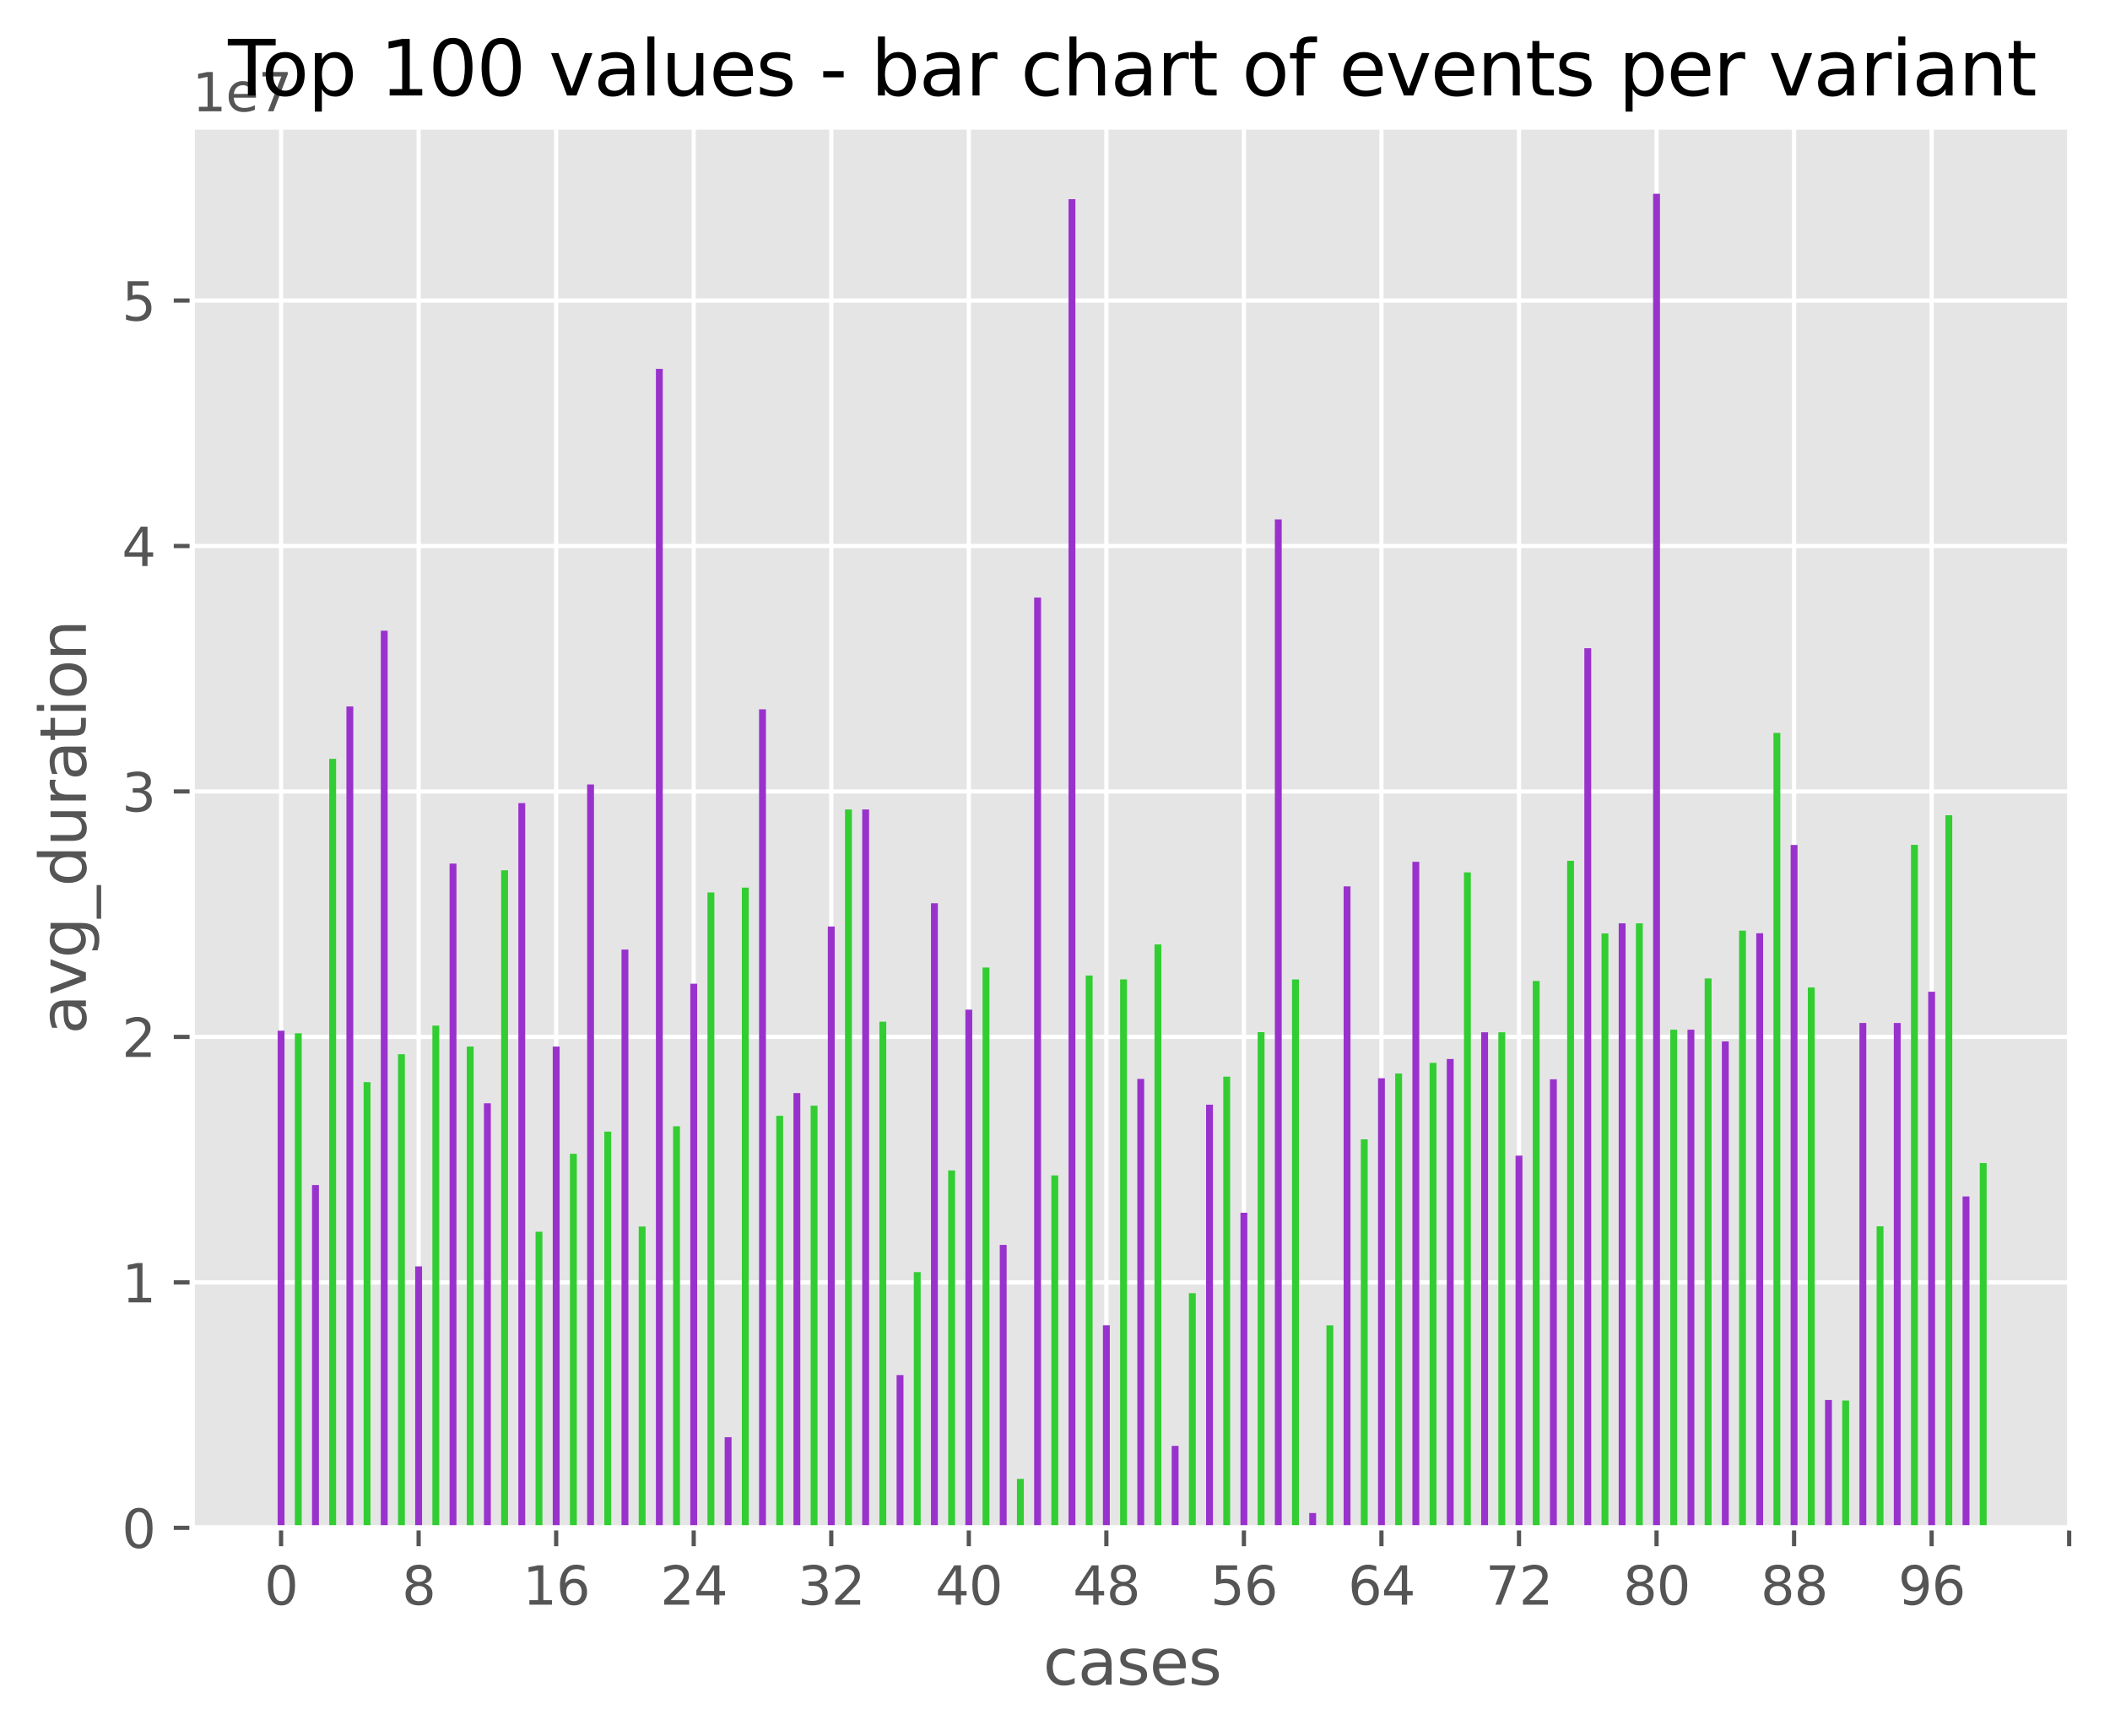 <?xml version="1.0" encoding="utf-8" standalone="no"?>
<!DOCTYPE svg PUBLIC "-//W3C//DTD SVG 1.1//EN"
  "http://www.w3.org/Graphics/SVG/1.1/DTD/svg11.dtd">
<svg xmlns:xlink="http://www.w3.org/1999/xlink" width="400.83pt" height="329.746pt" viewBox="0 0 400.83 329.746" xmlns="http://www.w3.org/2000/svg" version="1.1">
 <defs>
  <style type="text/css">*{stroke-linejoin: round; stroke-linecap: butt}</style>
 </defs>
 <g id="figure_1">
  <g id="patch_1">
   <path d="M 0 329.746 
L 400.83 329.746 
L 400.83 0 
L 0 0 
z
" style="fill: #ffffff"/>
  </g>
  <g id="axes_1">
   <g id="patch_2">
    <path d="M 36.51 290.254 
L 393.63 290.254 
L 393.63 24.142 
L 36.51 24.142 
z
" style="fill: #e5e5e5"/>
   </g>
   <g id="matplotlib.axis_1">
    <g id="xtick_1">
     <g id="line2d_1">
      <path d="M 53.396 290.254 
L 53.396 24.142 
" clip-path="url(#p6852189359)" style="fill: none; stroke: #ffffff; stroke-width: 0.8; stroke-linecap: square"/>
     </g>
     <g id="line2d_2">
      <defs>
       <path id="m77d4114de2" d="M 0 0 
L 0 3.5 
" style="stroke: #555555; stroke-width: 0.8"/>
      </defs>
      <g>
       <use xlink:href="#m77d4114de2" x="53.396" y="290.254" style="fill: #555555; stroke: #555555; stroke-width: 0.8"/>
      </g>
     </g>
     <g id="text_1">
      <!-- 0 -->
      <g style="fill: #555555" transform="translate(50.215 304.852)scale(0.1 -0.1)">
       <defs>
        <path id="DejaVuSans-30" d="M 2034 4250 
Q 1547 4250 1301 3770 
Q 1056 3291 1056 2328 
Q 1056 1369 1301 889 
Q 1547 409 2034 409 
Q 2525 409 2770 889 
Q 3016 1369 3016 2328 
Q 3016 3291 2770 3770 
Q 2525 4250 2034 4250 
z
M 2034 4750 
Q 2819 4750 3233 4129 
Q 3647 3509 3647 2328 
Q 3647 1150 3233 529 
Q 2819 -91 2034 -91 
Q 1250 -91 836 529 
Q 422 1150 422 2328 
Q 422 3509 836 4129 
Q 1250 4750 2034 4750 
z
" transform="scale(0.016)"/>
       </defs>
       <use xlink:href="#DejaVuSans-30"/>
      </g>
     </g>
    </g>
    <g id="xtick_2">
     <g id="line2d_3">
      <path d="M 79.525 290.254 
L 79.525 24.142 
" clip-path="url(#p6852189359)" style="fill: none; stroke: #ffffff; stroke-width: 0.8; stroke-linecap: square"/>
     </g>
     <g id="line2d_4">
      <g>
       <use xlink:href="#m77d4114de2" x="79.525" y="290.254" style="fill: #555555; stroke: #555555; stroke-width: 0.8"/>
      </g>
     </g>
     <g id="text_2">
      <!-- 8 -->
      <g style="fill: #555555" transform="translate(76.344 304.852)scale(0.1 -0.1)">
       <defs>
        <path id="DejaVuSans-38" d="M 2034 2216 
Q 1584 2216 1326 1975 
Q 1069 1734 1069 1313 
Q 1069 891 1326 650 
Q 1584 409 2034 409 
Q 2484 409 2743 651 
Q 3003 894 3003 1313 
Q 3003 1734 2745 1975 
Q 2488 2216 2034 2216 
z
M 1403 2484 
Q 997 2584 770 2862 
Q 544 3141 544 3541 
Q 544 4100 942 4425 
Q 1341 4750 2034 4750 
Q 2731 4750 3128 4425 
Q 3525 4100 3525 3541 
Q 3525 3141 3298 2862 
Q 3072 2584 2669 2484 
Q 3125 2378 3379 2068 
Q 3634 1759 3634 1313 
Q 3634 634 3220 271 
Q 2806 -91 2034 -91 
Q 1263 -91 848 271 
Q 434 634 434 1313 
Q 434 1759 690 2068 
Q 947 2378 1403 2484 
z
M 1172 3481 
Q 1172 3119 1398 2916 
Q 1625 2713 2034 2713 
Q 2441 2713 2670 2916 
Q 2900 3119 2900 3481 
Q 2900 3844 2670 4047 
Q 2441 4250 2034 4250 
Q 1625 4250 1398 4047 
Q 1172 3844 1172 3481 
z
" transform="scale(0.016)"/>
       </defs>
       <use xlink:href="#DejaVuSans-38"/>
      </g>
     </g>
    </g>
    <g id="xtick_3">
     <g id="line2d_5">
      <path d="M 105.654 290.254 
L 105.654 24.142 
" clip-path="url(#p6852189359)" style="fill: none; stroke: #ffffff; stroke-width: 0.8; stroke-linecap: square"/>
     </g>
     <g id="line2d_6">
      <g>
       <use xlink:href="#m77d4114de2" x="105.654" y="290.254" style="fill: #555555; stroke: #555555; stroke-width: 0.8"/>
      </g>
     </g>
     <g id="text_3">
      <!-- 16 -->
      <g style="fill: #555555" transform="translate(99.292 304.852)scale(0.1 -0.1)">
       <defs>
        <path id="DejaVuSans-31" d="M 794 531 
L 1825 531 
L 1825 4091 
L 703 3866 
L 703 4441 
L 1819 4666 
L 2450 4666 
L 2450 531 
L 3481 531 
L 3481 0 
L 794 0 
L 794 531 
z
" transform="scale(0.016)"/>
        <path id="DejaVuSans-36" d="M 2113 2584 
Q 1688 2584 1439 2293 
Q 1191 2003 1191 1497 
Q 1191 994 1439 701 
Q 1688 409 2113 409 
Q 2538 409 2786 701 
Q 3034 994 3034 1497 
Q 3034 2003 2786 2293 
Q 2538 2584 2113 2584 
z
M 3366 4563 
L 3366 3988 
Q 3128 4100 2886 4159 
Q 2644 4219 2406 4219 
Q 1781 4219 1451 3797 
Q 1122 3375 1075 2522 
Q 1259 2794 1537 2939 
Q 1816 3084 2150 3084 
Q 2853 3084 3261 2657 
Q 3669 2231 3669 1497 
Q 3669 778 3244 343 
Q 2819 -91 2113 -91 
Q 1303 -91 875 529 
Q 447 1150 447 2328 
Q 447 3434 972 4092 
Q 1497 4750 2381 4750 
Q 2619 4750 2861 4703 
Q 3103 4656 3366 4563 
z
" transform="scale(0.016)"/>
       </defs>
       <use xlink:href="#DejaVuSans-31"/>
       <use xlink:href="#DejaVuSans-36" x="63.623"/>
      </g>
     </g>
    </g>
    <g id="xtick_4">
     <g id="line2d_7">
      <path d="M 131.783 290.254 
L 131.783 24.142 
" clip-path="url(#p6852189359)" style="fill: none; stroke: #ffffff; stroke-width: 0.8; stroke-linecap: square"/>
     </g>
     <g id="line2d_8">
      <g>
       <use xlink:href="#m77d4114de2" x="131.783" y="290.254" style="fill: #555555; stroke: #555555; stroke-width: 0.8"/>
      </g>
     </g>
     <g id="text_4">
      <!-- 24 -->
      <g style="fill: #555555" transform="translate(125.421 304.852)scale(0.1 -0.1)">
       <defs>
        <path id="DejaVuSans-32" d="M 1228 531 
L 3431 531 
L 3431 0 
L 469 0 
L 469 531 
Q 828 903 1448 1529 
Q 2069 2156 2228 2338 
Q 2531 2678 2651 2914 
Q 2772 3150 2772 3378 
Q 2772 3750 2511 3984 
Q 2250 4219 1831 4219 
Q 1534 4219 1204 4116 
Q 875 4013 500 3803 
L 500 4441 
Q 881 4594 1212 4672 
Q 1544 4750 1819 4750 
Q 2544 4750 2975 4387 
Q 3406 4025 3406 3419 
Q 3406 3131 3298 2873 
Q 3191 2616 2906 2266 
Q 2828 2175 2409 1742 
Q 1991 1309 1228 531 
z
" transform="scale(0.016)"/>
        <path id="DejaVuSans-34" d="M 2419 4116 
L 825 1625 
L 2419 1625 
L 2419 4116 
z
M 2253 4666 
L 3047 4666 
L 3047 1625 
L 3713 1625 
L 3713 1100 
L 3047 1100 
L 3047 0 
L 2419 0 
L 2419 1100 
L 313 1100 
L 313 1709 
L 2253 4666 
z
" transform="scale(0.016)"/>
       </defs>
       <use xlink:href="#DejaVuSans-32"/>
       <use xlink:href="#DejaVuSans-34" x="63.623"/>
      </g>
     </g>
    </g>
    <g id="xtick_5">
     <g id="line2d_9">
      <path d="M 157.913 290.254 
L 157.913 24.142 
" clip-path="url(#p6852189359)" style="fill: none; stroke: #ffffff; stroke-width: 0.8; stroke-linecap: square"/>
     </g>
     <g id="line2d_10">
      <g>
       <use xlink:href="#m77d4114de2" x="157.913" y="290.254" style="fill: #555555; stroke: #555555; stroke-width: 0.8"/>
      </g>
     </g>
     <g id="text_5">
      <!-- 32 -->
      <g style="fill: #555555" transform="translate(151.55 304.852)scale(0.1 -0.1)">
       <defs>
        <path id="DejaVuSans-33" d="M 2597 2516 
Q 3050 2419 3304 2112 
Q 3559 1806 3559 1356 
Q 3559 666 3084 287 
Q 2609 -91 1734 -91 
Q 1441 -91 1130 -33 
Q 819 25 488 141 
L 488 750 
Q 750 597 1062 519 
Q 1375 441 1716 441 
Q 2309 441 2620 675 
Q 2931 909 2931 1356 
Q 2931 1769 2642 2001 
Q 2353 2234 1838 2234 
L 1294 2234 
L 1294 2753 
L 1863 2753 
Q 2328 2753 2575 2939 
Q 2822 3125 2822 3475 
Q 2822 3834 2567 4026 
Q 2313 4219 1838 4219 
Q 1578 4219 1281 4162 
Q 984 4106 628 3988 
L 628 4550 
Q 988 4650 1302 4700 
Q 1616 4750 1894 4750 
Q 2613 4750 3031 4423 
Q 3450 4097 3450 3541 
Q 3450 3153 3228 2886 
Q 3006 2619 2597 2516 
z
" transform="scale(0.016)"/>
       </defs>
       <use xlink:href="#DejaVuSans-33"/>
       <use xlink:href="#DejaVuSans-32" x="63.623"/>
      </g>
     </g>
    </g>
    <g id="xtick_6">
     <g id="line2d_11">
      <path d="M 184.042 290.254 
L 184.042 24.142 
" clip-path="url(#p6852189359)" style="fill: none; stroke: #ffffff; stroke-width: 0.8; stroke-linecap: square"/>
     </g>
     <g id="line2d_12">
      <g>
       <use xlink:href="#m77d4114de2" x="184.042" y="290.254" style="fill: #555555; stroke: #555555; stroke-width: 0.8"/>
      </g>
     </g>
     <g id="text_6">
      <!-- 40 -->
      <g style="fill: #555555" transform="translate(177.679 304.852)scale(0.1 -0.1)">
       <use xlink:href="#DejaVuSans-34"/>
       <use xlink:href="#DejaVuSans-30" x="63.623"/>
      </g>
     </g>
    </g>
    <g id="xtick_7">
     <g id="line2d_13">
      <path d="M 210.171 290.254 
L 210.171 24.142 
" clip-path="url(#p6852189359)" style="fill: none; stroke: #ffffff; stroke-width: 0.8; stroke-linecap: square"/>
     </g>
     <g id="line2d_14">
      <g>
       <use xlink:href="#m77d4114de2" x="210.171" y="290.254" style="fill: #555555; stroke: #555555; stroke-width: 0.8"/>
      </g>
     </g>
     <g id="text_7">
      <!-- 48 -->
      <g style="fill: #555555" transform="translate(203.808 304.852)scale(0.1 -0.1)">
       <use xlink:href="#DejaVuSans-34"/>
       <use xlink:href="#DejaVuSans-38" x="63.623"/>
      </g>
     </g>
    </g>
    <g id="xtick_8">
     <g id="line2d_15">
      <path d="M 236.3 290.254 
L 236.3 24.142 
" clip-path="url(#p6852189359)" style="fill: none; stroke: #ffffff; stroke-width: 0.8; stroke-linecap: square"/>
     </g>
     <g id="line2d_16">
      <g>
       <use xlink:href="#m77d4114de2" x="236.3" y="290.254" style="fill: #555555; stroke: #555555; stroke-width: 0.8"/>
      </g>
     </g>
     <g id="text_8">
      <!-- 56 -->
      <g style="fill: #555555" transform="translate(229.937 304.852)scale(0.1 -0.1)">
       <defs>
        <path id="DejaVuSans-35" d="M 691 4666 
L 3169 4666 
L 3169 4134 
L 1269 4134 
L 1269 2991 
Q 1406 3038 1543 3061 
Q 1681 3084 1819 3084 
Q 2600 3084 3056 2656 
Q 3513 2228 3513 1497 
Q 3513 744 3044 326 
Q 2575 -91 1722 -91 
Q 1428 -91 1123 -41 
Q 819 9 494 109 
L 494 744 
Q 775 591 1075 516 
Q 1375 441 1709 441 
Q 2250 441 2565 725 
Q 2881 1009 2881 1497 
Q 2881 1984 2565 2268 
Q 2250 2553 1709 2553 
Q 1456 2553 1204 2497 
Q 953 2441 691 2322 
L 691 4666 
z
" transform="scale(0.016)"/>
       </defs>
       <use xlink:href="#DejaVuSans-35"/>
       <use xlink:href="#DejaVuSans-36" x="63.623"/>
      </g>
     </g>
    </g>
    <g id="xtick_9">
     <g id="line2d_17">
      <path d="M 262.429 290.254 
L 262.429 24.142 
" clip-path="url(#p6852189359)" style="fill: none; stroke: #ffffff; stroke-width: 0.8; stroke-linecap: square"/>
     </g>
     <g id="line2d_18">
      <g>
       <use xlink:href="#m77d4114de2" x="262.429" y="290.254" style="fill: #555555; stroke: #555555; stroke-width: 0.8"/>
      </g>
     </g>
     <g id="text_9">
      <!-- 64 -->
      <g style="fill: #555555" transform="translate(256.067 304.852)scale(0.1 -0.1)">
       <use xlink:href="#DejaVuSans-36"/>
       <use xlink:href="#DejaVuSans-34" x="63.623"/>
      </g>
     </g>
    </g>
    <g id="xtick_10">
     <g id="line2d_19">
      <path d="M 288.558 290.254 
L 288.558 24.142 
" clip-path="url(#p6852189359)" style="fill: none; stroke: #ffffff; stroke-width: 0.8; stroke-linecap: square"/>
     </g>
     <g id="line2d_20">
      <g>
       <use xlink:href="#m77d4114de2" x="288.558" y="290.254" style="fill: #555555; stroke: #555555; stroke-width: 0.8"/>
      </g>
     </g>
     <g id="text_10">
      <!-- 72 -->
      <g style="fill: #555555" transform="translate(282.196 304.852)scale(0.1 -0.1)">
       <defs>
        <path id="DejaVuSans-37" d="M 525 4666 
L 3525 4666 
L 3525 4397 
L 1831 0 
L 1172 0 
L 2766 4134 
L 525 4134 
L 525 4666 
z
" transform="scale(0.016)"/>
       </defs>
       <use xlink:href="#DejaVuSans-37"/>
       <use xlink:href="#DejaVuSans-32" x="63.623"/>
      </g>
     </g>
    </g>
    <g id="xtick_11">
     <g id="line2d_21">
      <path d="M 314.687 290.254 
L 314.687 24.142 
" clip-path="url(#p6852189359)" style="fill: none; stroke: #ffffff; stroke-width: 0.8; stroke-linecap: square"/>
     </g>
     <g id="line2d_22">
      <g>
       <use xlink:href="#m77d4114de2" x="314.687" y="290.254" style="fill: #555555; stroke: #555555; stroke-width: 0.8"/>
      </g>
     </g>
     <g id="text_11">
      <!-- 80 -->
      <g style="fill: #555555" transform="translate(308.325 304.852)scale(0.1 -0.1)">
       <use xlink:href="#DejaVuSans-38"/>
       <use xlink:href="#DejaVuSans-30" x="63.623"/>
      </g>
     </g>
    </g>
    <g id="xtick_12">
     <g id="line2d_23">
      <path d="M 340.816 290.254 
L 340.816 24.142 
" clip-path="url(#p6852189359)" style="fill: none; stroke: #ffffff; stroke-width: 0.8; stroke-linecap: square"/>
     </g>
     <g id="line2d_24">
      <g>
       <use xlink:href="#m77d4114de2" x="340.816" y="290.254" style="fill: #555555; stroke: #555555; stroke-width: 0.8"/>
      </g>
     </g>
     <g id="text_12">
      <!-- 88 -->
      <g style="fill: #555555" transform="translate(334.454 304.852)scale(0.1 -0.1)">
       <use xlink:href="#DejaVuSans-38"/>
       <use xlink:href="#DejaVuSans-38" x="63.623"/>
      </g>
     </g>
    </g>
    <g id="xtick_13">
     <g id="line2d_25">
      <path d="M 366.946 290.254 
L 366.946 24.142 
" clip-path="url(#p6852189359)" style="fill: none; stroke: #ffffff; stroke-width: 0.8; stroke-linecap: square"/>
     </g>
     <g id="line2d_26">
      <g>
       <use xlink:href="#m77d4114de2" x="366.946" y="290.254" style="fill: #555555; stroke: #555555; stroke-width: 0.8"/>
      </g>
     </g>
     <g id="text_13">
      <!-- 96 -->
      <g style="fill: #555555" transform="translate(360.583 304.852)scale(0.1 -0.1)">
       <defs>
        <path id="DejaVuSans-39" d="M 703 97 
L 703 672 
Q 941 559 1184 500 
Q 1428 441 1663 441 
Q 2288 441 2617 861 
Q 2947 1281 2994 2138 
Q 2813 1869 2534 1725 
Q 2256 1581 1919 1581 
Q 1219 1581 811 2004 
Q 403 2428 403 3163 
Q 403 3881 828 4315 
Q 1253 4750 1959 4750 
Q 2769 4750 3195 4129 
Q 3622 3509 3622 2328 
Q 3622 1225 3098 567 
Q 2575 -91 1691 -91 
Q 1453 -91 1209 -44 
Q 966 3 703 97 
z
M 1959 2075 
Q 2384 2075 2632 2365 
Q 2881 2656 2881 3163 
Q 2881 3666 2632 3958 
Q 2384 4250 1959 4250 
Q 1534 4250 1286 3958 
Q 1038 3666 1038 3163 
Q 1038 2656 1286 2365 
Q 1534 2075 1959 2075 
z
" transform="scale(0.016)"/>
       </defs>
       <use xlink:href="#DejaVuSans-39"/>
       <use xlink:href="#DejaVuSans-36" x="63.623"/>
      </g>
     </g>
    </g>
    <g id="xtick_14">
     <g id="line2d_27">
      <path d="M 393.075 290.254 
L 393.075 24.142 
" clip-path="url(#p6852189359)" style="fill: none; stroke: #ffffff; stroke-width: 0.8; stroke-linecap: square"/>
     </g>
     <g id="line2d_28">
      <g>
       <use xlink:href="#m77d4114de2" x="393.075" y="290.254" style="fill: #555555; stroke: #555555; stroke-width: 0.8"/>
      </g>
     </g>
    </g>
    <g id="text_14">
     <!-- cases -->
     <g style="fill: #555555" transform="translate(198.151 320.05)scale(0.12 -0.12)">
      <defs>
       <path id="DejaVuSans-63" d="M 3122 3366 
L 3122 2828 
Q 2878 2963 2633 3030 
Q 2388 3097 2138 3097 
Q 1578 3097 1268 2742 
Q 959 2388 959 1747 
Q 959 1106 1268 751 
Q 1578 397 2138 397 
Q 2388 397 2633 464 
Q 2878 531 3122 666 
L 3122 134 
Q 2881 22 2623 -34 
Q 2366 -91 2075 -91 
Q 1284 -91 818 406 
Q 353 903 353 1747 
Q 353 2603 823 3093 
Q 1294 3584 2113 3584 
Q 2378 3584 2631 3529 
Q 2884 3475 3122 3366 
z
" transform="scale(0.016)"/>
       <path id="DejaVuSans-61" d="M 2194 1759 
Q 1497 1759 1228 1600 
Q 959 1441 959 1056 
Q 959 750 1161 570 
Q 1363 391 1709 391 
Q 2188 391 2477 730 
Q 2766 1069 2766 1631 
L 2766 1759 
L 2194 1759 
z
M 3341 1997 
L 3341 0 
L 2766 0 
L 2766 531 
Q 2569 213 2275 61 
Q 1981 -91 1556 -91 
Q 1019 -91 701 211 
Q 384 513 384 1019 
Q 384 1609 779 1909 
Q 1175 2209 1959 2209 
L 2766 2209 
L 2766 2266 
Q 2766 2663 2505 2880 
Q 2244 3097 1772 3097 
Q 1472 3097 1187 3025 
Q 903 2953 641 2809 
L 641 3341 
Q 956 3463 1253 3523 
Q 1550 3584 1831 3584 
Q 2591 3584 2966 3190 
Q 3341 2797 3341 1997 
z
" transform="scale(0.016)"/>
       <path id="DejaVuSans-73" d="M 2834 3397 
L 2834 2853 
Q 2591 2978 2328 3040 
Q 2066 3103 1784 3103 
Q 1356 3103 1142 2972 
Q 928 2841 928 2578 
Q 928 2378 1081 2264 
Q 1234 2150 1697 2047 
L 1894 2003 
Q 2506 1872 2764 1633 
Q 3022 1394 3022 966 
Q 3022 478 2636 193 
Q 2250 -91 1575 -91 
Q 1294 -91 989 -36 
Q 684 19 347 128 
L 347 722 
Q 666 556 975 473 
Q 1284 391 1588 391 
Q 1994 391 2212 530 
Q 2431 669 2431 922 
Q 2431 1156 2273 1281 
Q 2116 1406 1581 1522 
L 1381 1569 
Q 847 1681 609 1914 
Q 372 2147 372 2553 
Q 372 3047 722 3315 
Q 1072 3584 1716 3584 
Q 2034 3584 2315 3537 
Q 2597 3491 2834 3397 
z
" transform="scale(0.016)"/>
       <path id="DejaVuSans-65" d="M 3597 1894 
L 3597 1613 
L 953 1613 
Q 991 1019 1311 708 
Q 1631 397 2203 397 
Q 2534 397 2845 478 
Q 3156 559 3463 722 
L 3463 178 
Q 3153 47 2828 -22 
Q 2503 -91 2169 -91 
Q 1331 -91 842 396 
Q 353 884 353 1716 
Q 353 2575 817 3079 
Q 1281 3584 2069 3584 
Q 2775 3584 3186 3129 
Q 3597 2675 3597 1894 
z
M 3022 2063 
Q 3016 2534 2758 2815 
Q 2500 3097 2075 3097 
Q 1594 3097 1305 2825 
Q 1016 2553 972 2059 
L 3022 2063 
z
" transform="scale(0.016)"/>
      </defs>
      <use xlink:href="#DejaVuSans-63"/>
      <use xlink:href="#DejaVuSans-61" x="54.98"/>
      <use xlink:href="#DejaVuSans-73" x="116.26"/>
      <use xlink:href="#DejaVuSans-65" x="168.359"/>
      <use xlink:href="#DejaVuSans-73" x="229.883"/>
     </g>
    </g>
   </g>
   <g id="matplotlib.axis_2">
    <g id="ytick_1">
     <g id="line2d_29">
      <path d="M 36.51 290.254 
L 393.63 290.254 
" clip-path="url(#p6852189359)" style="fill: none; stroke: #ffffff; stroke-width: 0.8; stroke-linecap: square"/>
     </g>
     <g id="line2d_30">
      <defs>
       <path id="m3386fbb972" d="M 0 0 
L -3.5 0 
" style="stroke: #555555; stroke-width: 0.8"/>
      </defs>
      <g>
       <use xlink:href="#m3386fbb972" x="36.51" y="290.254" style="fill: #555555; stroke: #555555; stroke-width: 0.8"/>
      </g>
     </g>
     <g id="text_15">
      <!-- 0 -->
      <g style="fill: #555555" transform="translate(23.148 294.053)scale(0.1 -0.1)">
       <use xlink:href="#DejaVuSans-30"/>
      </g>
     </g>
    </g>
    <g id="ytick_2">
     <g id="line2d_31">
      <path d="M 36.51 243.622 
L 393.63 243.622 
" clip-path="url(#p6852189359)" style="fill: none; stroke: #ffffff; stroke-width: 0.8; stroke-linecap: square"/>
     </g>
     <g id="line2d_32">
      <g>
       <use xlink:href="#m3386fbb972" x="36.51" y="243.622" style="fill: #555555; stroke: #555555; stroke-width: 0.8"/>
      </g>
     </g>
     <g id="text_16">
      <!-- 1 -->
      <g style="fill: #555555" transform="translate(23.148 247.422)scale(0.1 -0.1)">
       <use xlink:href="#DejaVuSans-31"/>
      </g>
     </g>
    </g>
    <g id="ytick_3">
     <g id="line2d_33">
      <path d="M 36.51 196.991 
L 393.63 196.991 
" clip-path="url(#p6852189359)" style="fill: none; stroke: #ffffff; stroke-width: 0.8; stroke-linecap: square"/>
     </g>
     <g id="line2d_34">
      <g>
       <use xlink:href="#m3386fbb972" x="36.51" y="196.991" style="fill: #555555; stroke: #555555; stroke-width: 0.8"/>
      </g>
     </g>
     <g id="text_17">
      <!-- 2 -->
      <g style="fill: #555555" transform="translate(23.148 200.79)scale(0.1 -0.1)">
       <use xlink:href="#DejaVuSans-32"/>
      </g>
     </g>
    </g>
    <g id="ytick_4">
     <g id="line2d_35">
      <path d="M 36.51 150.359 
L 393.63 150.359 
" clip-path="url(#p6852189359)" style="fill: none; stroke: #ffffff; stroke-width: 0.8; stroke-linecap: square"/>
     </g>
     <g id="line2d_36">
      <g>
       <use xlink:href="#m3386fbb972" x="36.51" y="150.359" style="fill: #555555; stroke: #555555; stroke-width: 0.8"/>
      </g>
     </g>
     <g id="text_18">
      <!-- 3 -->
      <g style="fill: #555555" transform="translate(23.148 154.159)scale(0.1 -0.1)">
       <use xlink:href="#DejaVuSans-33"/>
      </g>
     </g>
    </g>
    <g id="ytick_5">
     <g id="line2d_37">
      <path d="M 36.51 103.728 
L 393.63 103.728 
" clip-path="url(#p6852189359)" style="fill: none; stroke: #ffffff; stroke-width: 0.8; stroke-linecap: square"/>
     </g>
     <g id="line2d_38">
      <g>
       <use xlink:href="#m3386fbb972" x="36.51" y="103.728" style="fill: #555555; stroke: #555555; stroke-width: 0.8"/>
      </g>
     </g>
     <g id="text_19">
      <!-- 4 -->
      <g style="fill: #555555" transform="translate(23.148 107.527)scale(0.1 -0.1)">
       <use xlink:href="#DejaVuSans-34"/>
      </g>
     </g>
    </g>
    <g id="ytick_6">
     <g id="line2d_39">
      <path d="M 36.51 57.097 
L 393.63 57.097 
" clip-path="url(#p6852189359)" style="fill: none; stroke: #ffffff; stroke-width: 0.8; stroke-linecap: square"/>
     </g>
     <g id="line2d_40">
      <g>
       <use xlink:href="#m3386fbb972" x="36.51" y="57.097" style="fill: #555555; stroke: #555555; stroke-width: 0.8"/>
      </g>
     </g>
     <g id="text_20">
      <!-- 5 -->
      <g style="fill: #555555" transform="translate(23.148 60.896)scale(0.1 -0.1)">
       <use xlink:href="#DejaVuSans-35"/>
      </g>
     </g>
    </g>
    <g id="text_21">
     <!-- avg_duration -->
     <g style="fill: #555555" transform="translate(16.318 196.483)rotate(-90)scale(0.12 -0.12)">
      <defs>
       <path id="DejaVuSans-76" d="M 191 3500 
L 800 3500 
L 1894 563 
L 2988 3500 
L 3597 3500 
L 2284 0 
L 1503 0 
L 191 3500 
z
" transform="scale(0.016)"/>
       <path id="DejaVuSans-67" d="M 2906 1791 
Q 2906 2416 2648 2759 
Q 2391 3103 1925 3103 
Q 1463 3103 1205 2759 
Q 947 2416 947 1791 
Q 947 1169 1205 825 
Q 1463 481 1925 481 
Q 2391 481 2648 825 
Q 2906 1169 2906 1791 
z
M 3481 434 
Q 3481 -459 3084 -895 
Q 2688 -1331 1869 -1331 
Q 1566 -1331 1297 -1286 
Q 1028 -1241 775 -1147 
L 775 -588 
Q 1028 -725 1275 -790 
Q 1522 -856 1778 -856 
Q 2344 -856 2625 -561 
Q 2906 -266 2906 331 
L 2906 616 
Q 2728 306 2450 153 
Q 2172 0 1784 0 
Q 1141 0 747 490 
Q 353 981 353 1791 
Q 353 2603 747 3093 
Q 1141 3584 1784 3584 
Q 2172 3584 2450 3431 
Q 2728 3278 2906 2969 
L 2906 3500 
L 3481 3500 
L 3481 434 
z
" transform="scale(0.016)"/>
       <path id="DejaVuSans-5f" d="M 3263 -1063 
L 3263 -1509 
L -63 -1509 
L -63 -1063 
L 3263 -1063 
z
" transform="scale(0.016)"/>
       <path id="DejaVuSans-64" d="M 2906 2969 
L 2906 4863 
L 3481 4863 
L 3481 0 
L 2906 0 
L 2906 525 
Q 2725 213 2448 61 
Q 2172 -91 1784 -91 
Q 1150 -91 751 415 
Q 353 922 353 1747 
Q 353 2572 751 3078 
Q 1150 3584 1784 3584 
Q 2172 3584 2448 3432 
Q 2725 3281 2906 2969 
z
M 947 1747 
Q 947 1113 1208 752 
Q 1469 391 1925 391 
Q 2381 391 2643 752 
Q 2906 1113 2906 1747 
Q 2906 2381 2643 2742 
Q 2381 3103 1925 3103 
Q 1469 3103 1208 2742 
Q 947 2381 947 1747 
z
" transform="scale(0.016)"/>
       <path id="DejaVuSans-75" d="M 544 1381 
L 544 3500 
L 1119 3500 
L 1119 1403 
Q 1119 906 1312 657 
Q 1506 409 1894 409 
Q 2359 409 2629 706 
Q 2900 1003 2900 1516 
L 2900 3500 
L 3475 3500 
L 3475 0 
L 2900 0 
L 2900 538 
Q 2691 219 2414 64 
Q 2138 -91 1772 -91 
Q 1169 -91 856 284 
Q 544 659 544 1381 
z
M 1991 3584 
L 1991 3584 
z
" transform="scale(0.016)"/>
       <path id="DejaVuSans-72" d="M 2631 2963 
Q 2534 3019 2420 3045 
Q 2306 3072 2169 3072 
Q 1681 3072 1420 2755 
Q 1159 2438 1159 1844 
L 1159 0 
L 581 0 
L 581 3500 
L 1159 3500 
L 1159 2956 
Q 1341 3275 1631 3429 
Q 1922 3584 2338 3584 
Q 2397 3584 2469 3576 
Q 2541 3569 2628 3553 
L 2631 2963 
z
" transform="scale(0.016)"/>
       <path id="DejaVuSans-74" d="M 1172 4494 
L 1172 3500 
L 2356 3500 
L 2356 3053 
L 1172 3053 
L 1172 1153 
Q 1172 725 1289 603 
Q 1406 481 1766 481 
L 2356 481 
L 2356 0 
L 1766 0 
Q 1100 0 847 248 
Q 594 497 594 1153 
L 594 3053 
L 172 3053 
L 172 3500 
L 594 3500 
L 594 4494 
L 1172 4494 
z
" transform="scale(0.016)"/>
       <path id="DejaVuSans-69" d="M 603 3500 
L 1178 3500 
L 1178 0 
L 603 0 
L 603 3500 
z
M 603 4863 
L 1178 4863 
L 1178 4134 
L 603 4134 
L 603 4863 
z
" transform="scale(0.016)"/>
       <path id="DejaVuSans-6f" d="M 1959 3097 
Q 1497 3097 1228 2736 
Q 959 2375 959 1747 
Q 959 1119 1226 758 
Q 1494 397 1959 397 
Q 2419 397 2687 759 
Q 2956 1122 2956 1747 
Q 2956 2369 2687 2733 
Q 2419 3097 1959 3097 
z
M 1959 3584 
Q 2709 3584 3137 3096 
Q 3566 2609 3566 1747 
Q 3566 888 3137 398 
Q 2709 -91 1959 -91 
Q 1206 -91 779 398 
Q 353 888 353 1747 
Q 353 2609 779 3096 
Q 1206 3584 1959 3584 
z
" transform="scale(0.016)"/>
       <path id="DejaVuSans-6e" d="M 3513 2113 
L 3513 0 
L 2938 0 
L 2938 2094 
Q 2938 2591 2744 2837 
Q 2550 3084 2163 3084 
Q 1697 3084 1428 2787 
Q 1159 2491 1159 1978 
L 1159 0 
L 581 0 
L 581 3500 
L 1159 3500 
L 1159 2956 
Q 1366 3272 1645 3428 
Q 1925 3584 2291 3584 
Q 2894 3584 3203 3211 
Q 3513 2838 3513 2113 
z
" transform="scale(0.016)"/>
      </defs>
      <use xlink:href="#DejaVuSans-61"/>
      <use xlink:href="#DejaVuSans-76" x="61.279"/>
      <use xlink:href="#DejaVuSans-67" x="120.459"/>
      <use xlink:href="#DejaVuSans-5f" x="183.936"/>
      <use xlink:href="#DejaVuSans-64" x="233.936"/>
      <use xlink:href="#DejaVuSans-75" x="297.412"/>
      <use xlink:href="#DejaVuSans-72" x="360.791"/>
      <use xlink:href="#DejaVuSans-61" x="401.904"/>
      <use xlink:href="#DejaVuSans-74" x="463.184"/>
      <use xlink:href="#DejaVuSans-69" x="502.393"/>
      <use xlink:href="#DejaVuSans-6f" x="530.176"/>
      <use xlink:href="#DejaVuSans-6e" x="591.357"/>
     </g>
    </g>
    <g id="text_22">
     <!-- 1e7 -->
     <g style="fill: #555555" transform="translate(36.51 21.142)scale(0.1 -0.1)">
      <use xlink:href="#DejaVuSans-31"/>
      <use xlink:href="#DejaVuSans-65" x="63.623"/>
      <use xlink:href="#DejaVuSans-37" x="125.146"/>
     </g>
    </g>
   </g>
   <g id="patch_3">
    <path d="M 52.743 290.254 
L 54.049 290.254 
L 54.049 195.806 
L 52.743 195.806 
z
" clip-path="url(#p6852189359)" style="fill: #9932cc"/>
   </g>
   <g id="patch_4">
    <path d="M 56.009 290.254 
L 57.315 290.254 
L 57.315 196.303 
L 56.009 196.303 
z
" clip-path="url(#p6852189359)" style="fill: #32cd32"/>
   </g>
   <g id="patch_5">
    <path d="M 59.275 290.254 
L 60.581 290.254 
L 60.581 225.129 
L 59.275 225.129 
z
" clip-path="url(#p6852189359)" style="fill: #9932cc"/>
   </g>
   <g id="patch_6">
    <path d="M 62.541 290.254 
L 63.848 290.254 
L 63.848 144.162 
L 62.541 144.162 
z
" clip-path="url(#p6852189359)" style="fill: #32cd32"/>
   </g>
   <g id="patch_7">
    <path d="M 65.807 290.254 
L 67.114 290.254 
L 67.114 134.204 
L 65.807 134.204 
z
" clip-path="url(#p6852189359)" style="fill: #9932cc"/>
   </g>
   <g id="patch_8">
    <path d="M 69.073 290.254 
L 70.38 290.254 
L 70.38 205.582 
L 69.073 205.582 
z
" clip-path="url(#p6852189359)" style="fill: #32cd32"/>
   </g>
   <g id="patch_9">
    <path d="M 72.34 290.254 
L 73.646 290.254 
L 73.646 119.821 
L 72.34 119.821 
z
" clip-path="url(#p6852189359)" style="fill: #9932cc"/>
   </g>
   <g id="patch_10">
    <path d="M 75.606 290.254 
L 76.912 290.254 
L 76.912 200.277 
L 75.606 200.277 
z
" clip-path="url(#p6852189359)" style="fill: #32cd32"/>
   </g>
   <g id="patch_11">
    <path d="M 78.872 290.254 
L 80.178 290.254 
L 80.178 240.581 
L 78.872 240.581 
z
" clip-path="url(#p6852189359)" style="fill: #9932cc"/>
   </g>
   <g id="patch_12">
    <path d="M 82.138 290.254 
L 83.444 290.254 
L 83.444 194.849 
L 82.138 194.849 
z
" clip-path="url(#p6852189359)" style="fill: #32cd32"/>
   </g>
   <g id="patch_13">
    <path d="M 85.404 290.254 
L 86.711 290.254 
L 86.711 164.066 
L 85.404 164.066 
z
" clip-path="url(#p6852189359)" style="fill: #9932cc"/>
   </g>
   <g id="patch_14">
    <path d="M 88.67 290.254 
L 89.977 290.254 
L 89.977 198.818 
L 88.67 198.818 
z
" clip-path="url(#p6852189359)" style="fill: #32cd32"/>
   </g>
   <g id="patch_15">
    <path d="M 91.936 290.254 
L 93.243 290.254 
L 93.243 209.597 
L 91.936 209.597 
z
" clip-path="url(#p6852189359)" style="fill: #9932cc"/>
   </g>
   <g id="patch_16">
    <path d="M 95.203 290.254 
L 96.509 290.254 
L 96.509 165.329 
L 95.203 165.329 
z
" clip-path="url(#p6852189359)" style="fill: #32cd32"/>
   </g>
   <g id="patch_17">
    <path d="M 98.469 290.254 
L 99.775 290.254 
L 99.775 152.574 
L 98.469 152.574 
z
" clip-path="url(#p6852189359)" style="fill: #9932cc"/>
   </g>
   <g id="patch_18">
    <path d="M 101.735 290.254 
L 103.041 290.254 
L 103.041 233.999 
L 101.735 233.999 
z
" clip-path="url(#p6852189359)" style="fill: #32cd32"/>
   </g>
   <g id="patch_19">
    <path d="M 105.001 290.254 
L 106.307 290.254 
L 106.307 198.819 
L 105.001 198.819 
z
" clip-path="url(#p6852189359)" style="fill: #9932cc"/>
   </g>
   <g id="patch_20">
    <path d="M 108.267 290.254 
L 109.574 290.254 
L 109.574 219.192 
L 108.267 219.192 
z
" clip-path="url(#p6852189359)" style="fill: #32cd32"/>
   </g>
   <g id="patch_21">
    <path d="M 111.533 290.254 
L 112.84 290.254 
L 112.84 149.037 
L 111.533 149.037 
z
" clip-path="url(#p6852189359)" style="fill: #9932cc"/>
   </g>
   <g id="patch_22">
    <path d="M 114.799 290.254 
L 116.106 290.254 
L 116.106 214.986 
L 114.799 214.986 
z
" clip-path="url(#p6852189359)" style="fill: #32cd32"/>
   </g>
   <g id="patch_23">
    <path d="M 118.066 290.254 
L 119.372 290.254 
L 119.372 180.393 
L 118.066 180.393 
z
" clip-path="url(#p6852189359)" style="fill: #9932cc"/>
   </g>
   <g id="patch_24">
    <path d="M 121.332 290.254 
L 122.638 290.254 
L 122.638 233.017 
L 121.332 233.017 
z
" clip-path="url(#p6852189359)" style="fill: #32cd32"/>
   </g>
   <g id="patch_25">
    <path d="M 124.598 290.254 
L 125.904 290.254 
L 125.904 70.074 
L 124.598 70.074 
z
" clip-path="url(#p6852189359)" style="fill: #9932cc"/>
   </g>
   <g id="patch_26">
    <path d="M 127.864 290.254 
L 129.17 290.254 
L 129.17 213.966 
L 127.864 213.966 
z
" clip-path="url(#p6852189359)" style="fill: #32cd32"/>
   </g>
   <g id="patch_27">
    <path d="M 131.13 290.254 
L 132.437 290.254 
L 132.437 186.881 
L 131.13 186.881 
z
" clip-path="url(#p6852189359)" style="fill: #9932cc"/>
   </g>
   <g id="patch_28">
    <path d="M 134.396 290.254 
L 135.703 290.254 
L 135.703 169.542 
L 134.396 169.542 
z
" clip-path="url(#p6852189359)" style="fill: #32cd32"/>
   </g>
   <g id="patch_29">
    <path d="M 137.662 290.254 
L 138.969 290.254 
L 138.969 273.04 
L 137.662 273.04 
z
" clip-path="url(#p6852189359)" style="fill: #9932cc"/>
   </g>
   <g id="patch_30">
    <path d="M 140.929 290.254 
L 142.235 290.254 
L 142.235 168.629 
L 140.929 168.629 
z
" clip-path="url(#p6852189359)" style="fill: #32cd32"/>
   </g>
   <g id="patch_31">
    <path d="M 144.195 290.254 
L 145.501 290.254 
L 145.501 134.756 
L 144.195 134.756 
z
" clip-path="url(#p6852189359)" style="fill: #9932cc"/>
   </g>
   <g id="patch_32">
    <path d="M 147.461 290.254 
L 148.767 290.254 
L 148.767 211.984 
L 147.461 211.984 
z
" clip-path="url(#p6852189359)" style="fill: #32cd32"/>
   </g>
   <g id="patch_33">
    <path d="M 150.727 290.254 
L 152.033 290.254 
L 152.033 207.665 
L 150.727 207.665 
z
" clip-path="url(#p6852189359)" style="fill: #9932cc"/>
   </g>
   <g id="patch_34">
    <path d="M 153.993 290.254 
L 155.3 290.254 
L 155.3 210.059 
L 153.993 210.059 
z
" clip-path="url(#p6852189359)" style="fill: #32cd32"/>
   </g>
   <g id="patch_35">
    <path d="M 157.259 290.254 
L 158.566 290.254 
L 158.566 176.008 
L 157.259 176.008 
z
" clip-path="url(#p6852189359)" style="fill: #9932cc"/>
   </g>
   <g id="patch_36">
    <path d="M 160.525 290.254 
L 161.832 290.254 
L 161.832 153.783 
L 160.525 153.783 
z
" clip-path="url(#p6852189359)" style="fill: #32cd32"/>
   </g>
   <g id="patch_37">
    <path d="M 163.792 290.254 
L 165.098 290.254 
L 165.098 153.783 
L 163.792 153.783 
z
" clip-path="url(#p6852189359)" style="fill: #9932cc"/>
   </g>
   <g id="patch_38">
    <path d="M 167.058 290.254 
L 168.364 290.254 
L 168.364 194.098 
L 167.058 194.098 
z
" clip-path="url(#p6852189359)" style="fill: #32cd32"/>
   </g>
   <g id="patch_39">
    <path d="M 170.324 290.254 
L 171.63 290.254 
L 171.63 261.235 
L 170.324 261.235 
z
" clip-path="url(#p6852189359)" style="fill: #9932cc"/>
   </g>
   <g id="patch_40">
    <path d="M 173.59 290.254 
L 174.896 290.254 
L 174.896 241.671 
L 173.59 241.671 
z
" clip-path="url(#p6852189359)" style="fill: #32cd32"/>
   </g>
   <g id="patch_41">
    <path d="M 176.856 290.254 
L 178.163 290.254 
L 178.163 171.603 
L 176.856 171.603 
z
" clip-path="url(#p6852189359)" style="fill: #9932cc"/>
   </g>
   <g id="patch_42">
    <path d="M 180.122 290.254 
L 181.429 290.254 
L 181.429 222.363 
L 180.122 222.363 
z
" clip-path="url(#p6852189359)" style="fill: #32cd32"/>
   </g>
   <g id="patch_43">
    <path d="M 183.388 290.254 
L 184.695 290.254 
L 184.695 191.807 
L 183.388 191.807 
z
" clip-path="url(#p6852189359)" style="fill: #9932cc"/>
   </g>
   <g id="patch_44">
    <path d="M 186.655 290.254 
L 187.961 290.254 
L 187.961 183.808 
L 186.655 183.808 
z
" clip-path="url(#p6852189359)" style="fill: #32cd32"/>
   </g>
   <g id="patch_45">
    <path d="M 189.921 290.254 
L 191.227 290.254 
L 191.227 236.505 
L 189.921 236.505 
z
" clip-path="url(#p6852189359)" style="fill: #9932cc"/>
   </g>
   <g id="patch_46">
    <path d="M 193.187 290.254 
L 194.493 290.254 
L 194.493 280.956 
L 193.187 280.956 
z
" clip-path="url(#p6852189359)" style="fill: #32cd32"/>
   </g>
   <g id="patch_47">
    <path d="M 196.453 290.254 
L 197.759 290.254 
L 197.759 113.523 
L 196.453 113.523 
z
" clip-path="url(#p6852189359)" style="fill: #9932cc"/>
   </g>
   <g id="patch_48">
    <path d="M 199.719 290.254 
L 201.026 290.254 
L 201.026 223.302 
L 199.719 223.302 
z
" clip-path="url(#p6852189359)" style="fill: #32cd32"/>
   </g>
   <g id="patch_49">
    <path d="M 202.985 290.254 
L 204.292 290.254 
L 204.292 37.837 
L 202.985 37.837 
z
" clip-path="url(#p6852189359)" style="fill: #9932cc"/>
   </g>
   <g id="patch_50">
    <path d="M 206.251 290.254 
L 207.558 290.254 
L 207.558 185.323 
L 206.251 185.323 
z
" clip-path="url(#p6852189359)" style="fill: #32cd32"/>
   </g>
   <g id="patch_51">
    <path d="M 209.518 290.254 
L 210.824 290.254 
L 210.824 251.779 
L 209.518 251.779 
z
" clip-path="url(#p6852189359)" style="fill: #9932cc"/>
   </g>
   <g id="patch_52">
    <path d="M 212.784 290.254 
L 214.09 290.254 
L 214.09 186.062 
L 212.784 186.062 
z
" clip-path="url(#p6852189359)" style="fill: #32cd32"/>
   </g>
   <g id="patch_53">
    <path d="M 216.05 290.254 
L 217.356 290.254 
L 217.356 204.972 
L 216.05 204.972 
z
" clip-path="url(#p6852189359)" style="fill: #9932cc"/>
   </g>
   <g id="patch_54">
    <path d="M 219.316 290.254 
L 220.622 290.254 
L 220.622 179.418 
L 219.316 179.418 
z
" clip-path="url(#p6852189359)" style="fill: #32cd32"/>
   </g>
   <g id="patch_55">
    <path d="M 222.582 290.254 
L 223.889 290.254 
L 223.889 274.681 
L 222.582 274.681 
z
" clip-path="url(#p6852189359)" style="fill: #9932cc"/>
   </g>
   <g id="patch_56">
    <path d="M 225.848 290.254 
L 227.155 290.254 
L 227.155 245.685 
L 225.848 245.685 
z
" clip-path="url(#p6852189359)" style="fill: #32cd32"/>
   </g>
   <g id="patch_57">
    <path d="M 229.114 290.254 
L 230.421 290.254 
L 230.421 209.86 
L 229.114 209.86 
z
" clip-path="url(#p6852189359)" style="fill: #9932cc"/>
   </g>
   <g id="patch_58">
    <path d="M 232.381 290.254 
L 233.687 290.254 
L 233.687 204.539 
L 232.381 204.539 
z
" clip-path="url(#p6852189359)" style="fill: #32cd32"/>
   </g>
   <g id="patch_59">
    <path d="M 235.647 290.254 
L 236.953 290.254 
L 236.953 230.397 
L 235.647 230.397 
z
" clip-path="url(#p6852189359)" style="fill: #9932cc"/>
   </g>
   <g id="patch_60">
    <path d="M 238.913 290.254 
L 240.219 290.254 
L 240.219 196.082 
L 238.913 196.082 
z
" clip-path="url(#p6852189359)" style="fill: #32cd32"/>
   </g>
   <g id="patch_61">
    <path d="M 242.179 290.254 
L 243.485 290.254 
L 243.485 98.679 
L 242.179 98.679 
z
" clip-path="url(#p6852189359)" style="fill: #9932cc"/>
   </g>
   <g id="patch_62">
    <path d="M 245.445 290.254 
L 246.752 290.254 
L 246.752 186.068 
L 245.445 186.068 
z
" clip-path="url(#p6852189359)" style="fill: #32cd32"/>
   </g>
   <g id="patch_63">
    <path d="M 248.711 290.254 
L 250.018 290.254 
L 250.018 287.444 
L 248.711 287.444 
z
" clip-path="url(#p6852189359)" style="fill: #9932cc"/>
   </g>
   <g id="patch_64">
    <path d="M 251.977 290.254 
L 253.284 290.254 
L 253.284 251.78 
L 251.977 251.78 
z
" clip-path="url(#p6852189359)" style="fill: #32cd32"/>
   </g>
   <g id="patch_65">
    <path d="M 255.244 290.254 
L 256.55 290.254 
L 256.55 168.396 
L 255.244 168.396 
z
" clip-path="url(#p6852189359)" style="fill: #9932cc"/>
   </g>
   <g id="patch_66">
    <path d="M 258.51 290.254 
L 259.816 290.254 
L 259.816 216.452 
L 258.51 216.452 
z
" clip-path="url(#p6852189359)" style="fill: #32cd32"/>
   </g>
   <g id="patch_67">
    <path d="M 261.776 290.254 
L 263.082 290.254 
L 263.082 204.845 
L 261.776 204.845 
z
" clip-path="url(#p6852189359)" style="fill: #9932cc"/>
   </g>
   <g id="patch_68">
    <path d="M 265.042 290.254 
L 266.348 290.254 
L 266.348 203.94 
L 265.042 203.94 
z
" clip-path="url(#p6852189359)" style="fill: #32cd32"/>
   </g>
   <g id="patch_69">
    <path d="M 268.308 290.254 
L 269.615 290.254 
L 269.615 163.724 
L 268.308 163.724 
z
" clip-path="url(#p6852189359)" style="fill: #9932cc"/>
   </g>
   <g id="patch_70">
    <path d="M 271.574 290.254 
L 272.881 290.254 
L 272.881 201.927 
L 271.574 201.927 
z
" clip-path="url(#p6852189359)" style="fill: #32cd32"/>
   </g>
   <g id="patch_71">
    <path d="M 274.84 290.254 
L 276.147 290.254 
L 276.147 201.182 
L 274.84 201.182 
z
" clip-path="url(#p6852189359)" style="fill: #9932cc"/>
   </g>
   <g id="patch_72">
    <path d="M 278.107 290.254 
L 279.413 290.254 
L 279.413 165.726 
L 278.107 165.726 
z
" clip-path="url(#p6852189359)" style="fill: #32cd32"/>
   </g>
   <g id="patch_73">
    <path d="M 281.373 290.254 
L 282.679 290.254 
L 282.679 196.109 
L 281.373 196.109 
z
" clip-path="url(#p6852189359)" style="fill: #9932cc"/>
   </g>
   <g id="patch_74">
    <path d="M 284.639 290.254 
L 285.945 290.254 
L 285.945 196.109 
L 284.639 196.109 
z
" clip-path="url(#p6852189359)" style="fill: #32cd32"/>
   </g>
   <g id="patch_75">
    <path d="M 287.905 290.254 
L 289.211 290.254 
L 289.211 219.543 
L 287.905 219.543 
z
" clip-path="url(#p6852189359)" style="fill: #9932cc"/>
   </g>
   <g id="patch_76">
    <path d="M 291.171 290.254 
L 292.478 290.254 
L 292.478 186.362 
L 291.171 186.362 
z
" clip-path="url(#p6852189359)" style="fill: #32cd32"/>
   </g>
   <g id="patch_77">
    <path d="M 294.437 290.254 
L 295.744 290.254 
L 295.744 205.04 
L 294.437 205.04 
z
" clip-path="url(#p6852189359)" style="fill: #9932cc"/>
   </g>
   <g id="patch_78">
    <path d="M 297.703 290.254 
L 299.01 290.254 
L 299.01 163.54 
L 297.703 163.54 
z
" clip-path="url(#p6852189359)" style="fill: #32cd32"/>
   </g>
   <g id="patch_79">
    <path d="M 300.97 290.254 
L 302.276 290.254 
L 302.276 123.148 
L 300.97 123.148 
z
" clip-path="url(#p6852189359)" style="fill: #9932cc"/>
   </g>
   <g id="patch_80">
    <path d="M 304.236 290.254 
L 305.542 290.254 
L 305.542 177.341 
L 304.236 177.341 
z
" clip-path="url(#p6852189359)" style="fill: #32cd32"/>
   </g>
   <g id="patch_81">
    <path d="M 307.502 290.254 
L 308.808 290.254 
L 308.808 175.413 
L 307.502 175.413 
z
" clip-path="url(#p6852189359)" style="fill: #9932cc"/>
   </g>
   <g id="patch_82">
    <path d="M 310.768 290.254 
L 312.074 290.254 
L 312.074 175.418 
L 310.768 175.418 
z
" clip-path="url(#p6852189359)" style="fill: #32cd32"/>
   </g>
   <g id="patch_83">
    <path d="M 314.034 290.254 
L 315.341 290.254 
L 315.341 36.814 
L 314.034 36.814 
z
" clip-path="url(#p6852189359)" style="fill: #9932cc"/>
   </g>
   <g id="patch_84">
    <path d="M 317.3 290.254 
L 318.607 290.254 
L 318.607 195.612 
L 317.3 195.612 
z
" clip-path="url(#p6852189359)" style="fill: #32cd32"/>
   </g>
   <g id="patch_85">
    <path d="M 320.566 290.254 
L 321.873 290.254 
L 321.873 195.612 
L 320.566 195.612 
z
" clip-path="url(#p6852189359)" style="fill: #9932cc"/>
   </g>
   <g id="patch_86">
    <path d="M 323.833 290.254 
L 325.139 290.254 
L 325.139 185.883 
L 323.833 185.883 
z
" clip-path="url(#p6852189359)" style="fill: #32cd32"/>
   </g>
   <g id="patch_87">
    <path d="M 327.099 290.254 
L 328.405 290.254 
L 328.405 197.847 
L 327.099 197.847 
z
" clip-path="url(#p6852189359)" style="fill: #9932cc"/>
   </g>
   <g id="patch_88">
    <path d="M 330.365 290.254 
L 331.671 290.254 
L 331.671 176.803 
L 330.365 176.803 
z
" clip-path="url(#p6852189359)" style="fill: #32cd32"/>
   </g>
   <g id="patch_89">
    <path d="M 333.631 290.254 
L 334.937 290.254 
L 334.937 177.292 
L 333.631 177.292 
z
" clip-path="url(#p6852189359)" style="fill: #9932cc"/>
   </g>
   <g id="patch_90">
    <path d="M 336.897 290.254 
L 338.204 290.254 
L 338.204 139.23 
L 336.897 139.23 
z
" clip-path="url(#p6852189359)" style="fill: #32cd32"/>
   </g>
   <g id="patch_91">
    <path d="M 340.163 290.254 
L 341.47 290.254 
L 341.47 160.52 
L 340.163 160.52 
z
" clip-path="url(#p6852189359)" style="fill: #9932cc"/>
   </g>
   <g id="patch_92">
    <path d="M 343.429 290.254 
L 344.736 290.254 
L 344.736 187.601 
L 343.429 187.601 
z
" clip-path="url(#p6852189359)" style="fill: #32cd32"/>
   </g>
   <g id="patch_93">
    <path d="M 346.696 290.254 
L 348.002 290.254 
L 348.002 265.97 
L 346.696 265.97 
z
" clip-path="url(#p6852189359)" style="fill: #9932cc"/>
   </g>
   <g id="patch_94">
    <path d="M 349.962 290.254 
L 351.268 290.254 
L 351.268 266.071 
L 349.962 266.071 
z
" clip-path="url(#p6852189359)" style="fill: #32cd32"/>
   </g>
   <g id="patch_95">
    <path d="M 353.228 290.254 
L 354.534 290.254 
L 354.534 194.344 
L 353.228 194.344 
z
" clip-path="url(#p6852189359)" style="fill: #9932cc"/>
   </g>
   <g id="patch_96">
    <path d="M 356.494 290.254 
L 357.8 290.254 
L 357.8 232.971 
L 356.494 232.971 
z
" clip-path="url(#p6852189359)" style="fill: #32cd32"/>
   </g>
   <g id="patch_97">
    <path d="M 359.76 290.254 
L 361.067 290.254 
L 361.067 194.344 
L 359.76 194.344 
z
" clip-path="url(#p6852189359)" style="fill: #9932cc"/>
   </g>
   <g id="patch_98">
    <path d="M 363.026 290.254 
L 364.333 290.254 
L 364.333 160.5 
L 363.026 160.5 
z
" clip-path="url(#p6852189359)" style="fill: #32cd32"/>
   </g>
   <g id="patch_99">
    <path d="M 366.292 290.254 
L 367.599 290.254 
L 367.599 188.415 
L 366.292 188.415 
z
" clip-path="url(#p6852189359)" style="fill: #9932cc"/>
   </g>
   <g id="patch_100">
    <path d="M 369.559 290.254 
L 370.865 290.254 
L 370.865 154.885 
L 369.559 154.885 
z
" clip-path="url(#p6852189359)" style="fill: #32cd32"/>
   </g>
   <g id="patch_101">
    <path d="M 372.825 290.254 
L 374.131 290.254 
L 374.131 227.297 
L 372.825 227.297 
z
" clip-path="url(#p6852189359)" style="fill: #9932cc"/>
   </g>
   <g id="patch_102">
    <path d="M 376.091 290.254 
L 377.397 290.254 
L 377.397 220.952 
L 376.091 220.952 
z
" clip-path="url(#p6852189359)" style="fill: #32cd32"/>
   </g>
   <g id="patch_103">
    <path d="M 36.51 290.254 
L 36.51 24.142 
" style="fill: none; stroke: #ffffff; stroke-linejoin: miter; stroke-linecap: square"/>
   </g>
   <g id="patch_104">
    <path d="M 393.63 290.254 
L 393.63 24.142 
" style="fill: none; stroke: #ffffff; stroke-linejoin: miter; stroke-linecap: square"/>
   </g>
   <g id="patch_105">
    <path d="M 36.51 290.254 
L 393.63 290.254 
" style="fill: none; stroke: #ffffff; stroke-linejoin: miter; stroke-linecap: square"/>
   </g>
   <g id="patch_106">
    <path d="M 36.51 24.142 
L 393.63 24.142 
" style="fill: none; stroke: #ffffff; stroke-linejoin: miter; stroke-linecap: square"/>
   </g>
   <g id="text_23">
    <!-- Top 100 values - bar chart of events per variant -->
    <g transform="translate(43.316 18.142)scale(0.144 -0.144)">
     <defs>
      <path id="DejaVuSans-54" d="M -19 4666 
L 3928 4666 
L 3928 4134 
L 2272 4134 
L 2272 0 
L 1638 0 
L 1638 4134 
L -19 4134 
L -19 4666 
z
" transform="scale(0.016)"/>
      <path id="DejaVuSans-70" d="M 1159 525 
L 1159 -1331 
L 581 -1331 
L 581 3500 
L 1159 3500 
L 1159 2969 
Q 1341 3281 1617 3432 
Q 1894 3584 2278 3584 
Q 2916 3584 3314 3078 
Q 3713 2572 3713 1747 
Q 3713 922 3314 415 
Q 2916 -91 2278 -91 
Q 1894 -91 1617 61 
Q 1341 213 1159 525 
z
M 3116 1747 
Q 3116 2381 2855 2742 
Q 2594 3103 2138 3103 
Q 1681 3103 1420 2742 
Q 1159 2381 1159 1747 
Q 1159 1113 1420 752 
Q 1681 391 2138 391 
Q 2594 391 2855 752 
Q 3116 1113 3116 1747 
z
" transform="scale(0.016)"/>
      <path id="DejaVuSans-20" transform="scale(0.016)"/>
      <path id="DejaVuSans-6c" d="M 603 4863 
L 1178 4863 
L 1178 0 
L 603 0 
L 603 4863 
z
" transform="scale(0.016)"/>
      <path id="DejaVuSans-2d" d="M 313 2009 
L 1997 2009 
L 1997 1497 
L 313 1497 
L 313 2009 
z
" transform="scale(0.016)"/>
      <path id="DejaVuSans-62" d="M 3116 1747 
Q 3116 2381 2855 2742 
Q 2594 3103 2138 3103 
Q 1681 3103 1420 2742 
Q 1159 2381 1159 1747 
Q 1159 1113 1420 752 
Q 1681 391 2138 391 
Q 2594 391 2855 752 
Q 3116 1113 3116 1747 
z
M 1159 2969 
Q 1341 3281 1617 3432 
Q 1894 3584 2278 3584 
Q 2916 3584 3314 3078 
Q 3713 2572 3713 1747 
Q 3713 922 3314 415 
Q 2916 -91 2278 -91 
Q 1894 -91 1617 61 
Q 1341 213 1159 525 
L 1159 0 
L 581 0 
L 581 4863 
L 1159 4863 
L 1159 2969 
z
" transform="scale(0.016)"/>
      <path id="DejaVuSans-68" d="M 3513 2113 
L 3513 0 
L 2938 0 
L 2938 2094 
Q 2938 2591 2744 2837 
Q 2550 3084 2163 3084 
Q 1697 3084 1428 2787 
Q 1159 2491 1159 1978 
L 1159 0 
L 581 0 
L 581 4863 
L 1159 4863 
L 1159 2956 
Q 1366 3272 1645 3428 
Q 1925 3584 2291 3584 
Q 2894 3584 3203 3211 
Q 3513 2838 3513 2113 
z
" transform="scale(0.016)"/>
      <path id="DejaVuSans-66" d="M 2375 4863 
L 2375 4384 
L 1825 4384 
Q 1516 4384 1395 4259 
Q 1275 4134 1275 3809 
L 1275 3500 
L 2222 3500 
L 2222 3053 
L 1275 3053 
L 1275 0 
L 697 0 
L 697 3053 
L 147 3053 
L 147 3500 
L 697 3500 
L 697 3744 
Q 697 4328 969 4595 
Q 1241 4863 1831 4863 
L 2375 4863 
z
" transform="scale(0.016)"/>
     </defs>
     <use xlink:href="#DejaVuSans-54"/>
     <use xlink:href="#DejaVuSans-6f" x="44.084"/>
     <use xlink:href="#DejaVuSans-70" x="105.266"/>
     <use xlink:href="#DejaVuSans-20" x="168.742"/>
     <use xlink:href="#DejaVuSans-31" x="200.529"/>
     <use xlink:href="#DejaVuSans-30" x="264.152"/>
     <use xlink:href="#DejaVuSans-30" x="327.775"/>
     <use xlink:href="#DejaVuSans-20" x="391.398"/>
     <use xlink:href="#DejaVuSans-76" x="423.186"/>
     <use xlink:href="#DejaVuSans-61" x="482.365"/>
     <use xlink:href="#DejaVuSans-6c" x="543.645"/>
     <use xlink:href="#DejaVuSans-75" x="571.428"/>
     <use xlink:href="#DejaVuSans-65" x="634.807"/>
     <use xlink:href="#DejaVuSans-73" x="696.33"/>
     <use xlink:href="#DejaVuSans-20" x="748.43"/>
     <use xlink:href="#DejaVuSans-2d" x="780.217"/>
     <use xlink:href="#DejaVuSans-20" x="816.301"/>
     <use xlink:href="#DejaVuSans-62" x="848.088"/>
     <use xlink:href="#DejaVuSans-61" x="911.564"/>
     <use xlink:href="#DejaVuSans-72" x="972.844"/>
     <use xlink:href="#DejaVuSans-20" x="1013.957"/>
     <use xlink:href="#DejaVuSans-63" x="1045.744"/>
     <use xlink:href="#DejaVuSans-68" x="1100.725"/>
     <use xlink:href="#DejaVuSans-61" x="1164.104"/>
     <use xlink:href="#DejaVuSans-72" x="1225.383"/>
     <use xlink:href="#DejaVuSans-74" x="1266.496"/>
     <use xlink:href="#DejaVuSans-20" x="1305.705"/>
     <use xlink:href="#DejaVuSans-6f" x="1337.492"/>
     <use xlink:href="#DejaVuSans-66" x="1398.674"/>
     <use xlink:href="#DejaVuSans-20" x="1433.879"/>
     <use xlink:href="#DejaVuSans-65" x="1465.666"/>
     <use xlink:href="#DejaVuSans-76" x="1527.189"/>
     <use xlink:href="#DejaVuSans-65" x="1586.369"/>
     <use xlink:href="#DejaVuSans-6e" x="1647.893"/>
     <use xlink:href="#DejaVuSans-74" x="1711.271"/>
     <use xlink:href="#DejaVuSans-73" x="1750.48"/>
     <use xlink:href="#DejaVuSans-20" x="1802.58"/>
     <use xlink:href="#DejaVuSans-70" x="1834.367"/>
     <use xlink:href="#DejaVuSans-65" x="1897.844"/>
     <use xlink:href="#DejaVuSans-72" x="1959.367"/>
     <use xlink:href="#DejaVuSans-20" x="2000.48"/>
     <use xlink:href="#DejaVuSans-76" x="2032.268"/>
     <use xlink:href="#DejaVuSans-61" x="2091.447"/>
     <use xlink:href="#DejaVuSans-72" x="2152.727"/>
     <use xlink:href="#DejaVuSans-69" x="2193.84"/>
     <use xlink:href="#DejaVuSans-61" x="2221.623"/>
     <use xlink:href="#DejaVuSans-6e" x="2282.902"/>
     <use xlink:href="#DejaVuSans-74" x="2346.281"/>
    </g>
   </g>
  </g>
 </g>
 <defs>
  <clipPath id="p6852189359">
   <rect x="36.51" y="24.142" width="357.12" height="266.112"/>
  </clipPath>
 </defs>
</svg>
